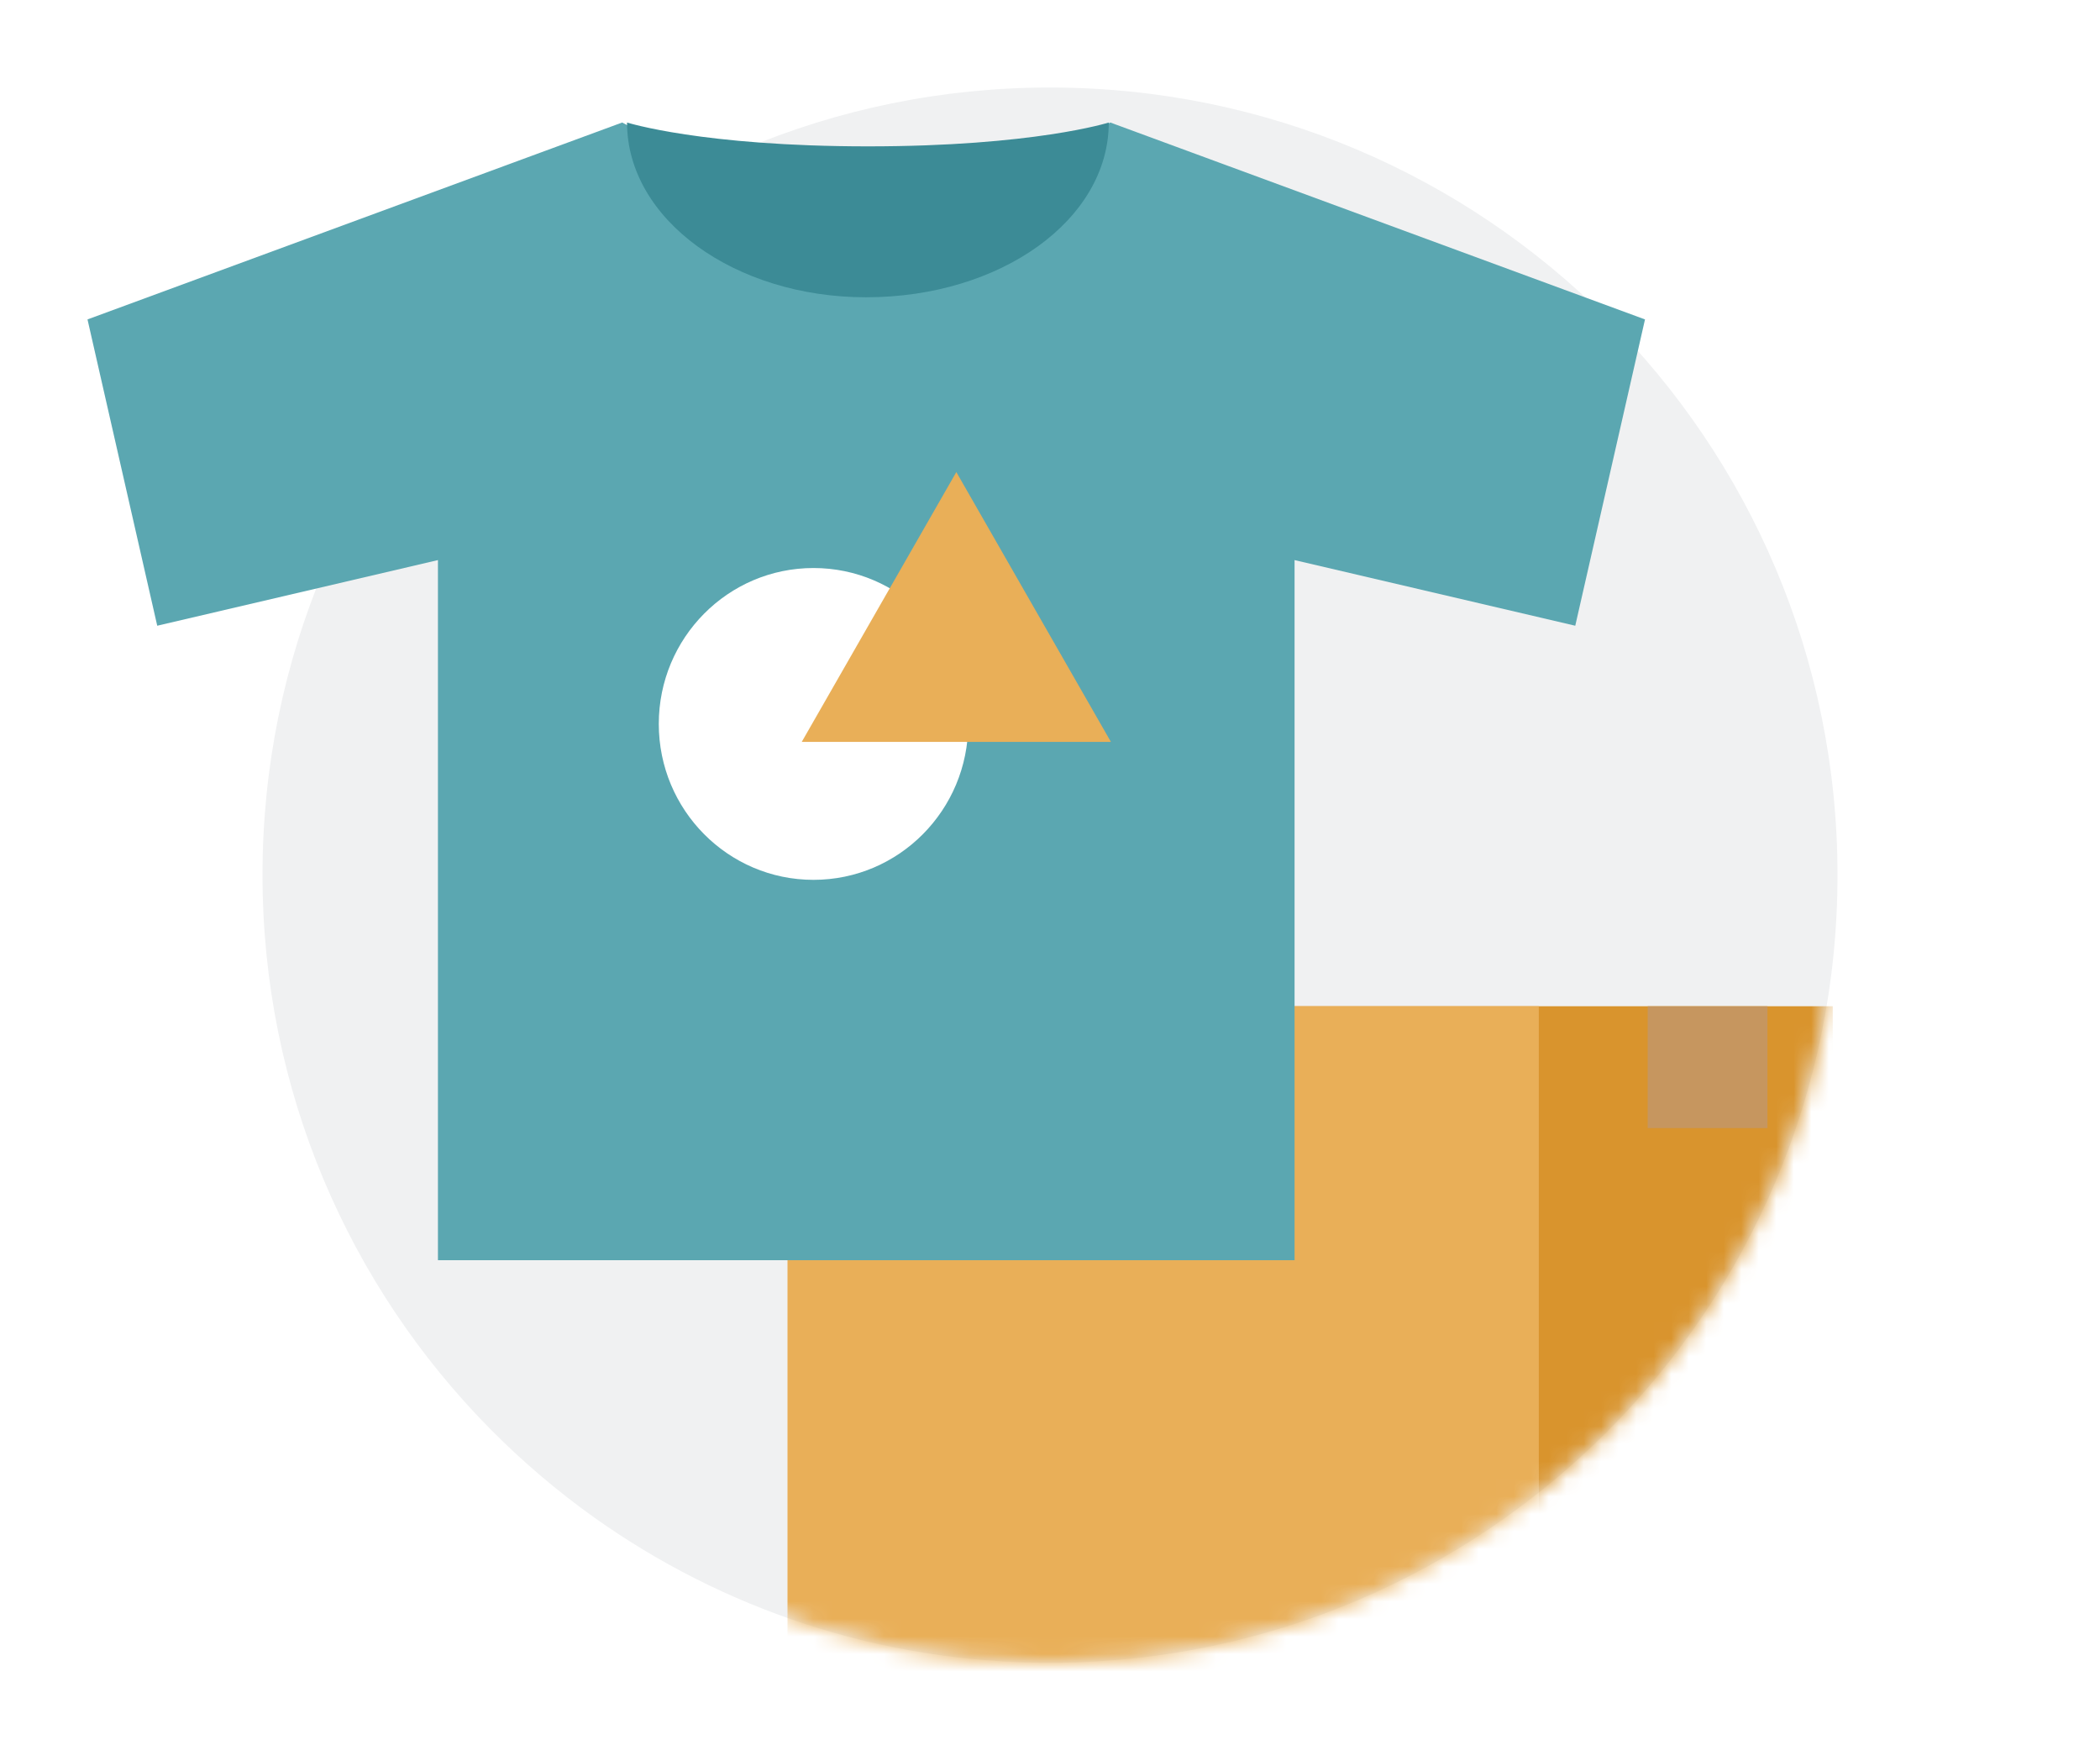 <svg xmlns="http://www.w3.org/2000/svg" width="120" height="100" viewBox="0 0 120 100" fill="none"><path d="M120 0H0v100h120V0z" fill="#fff"/><path d="M105 49.99C105 74.85 84.84 95 59.99 95c-9.72 0-18.7-3.08-26.05-8.31-2.13-1.52-4.11-3.21-5.94-5.06-8.03-8.13-13-19.31-13-31.64C15 25.15 35.13 5 59.99 5 84.85 5 105 25.13 105 49.99z" fill="#F0F1F2"/><mask id="a" maskUnits="userSpaceOnUse" x="15" y="5" width="90" height="90"><path d="M60 95c24.853 0 45-20.147 45-45S84.853 5 60 5 15 25.147 15 50s20.147 45 45 45z" fill="#F0F1F2"/></mask><g mask="url(#a)"><path d="M61.8 57.49h42.93V97.5H61.8V57.49z" fill="#D9942D"/><path d="M45 57.49h42.932V97.5H45V57.49z" fill="#E9AF58"/><path d="M60.99 57.49h10.773v6.742H60.99v-6.74zM94.154 57.49h6.844v6.96h-6.844v-6.96z" fill="#C6965F"/></g><path d="M63.448 7S59.068 9.5 49.5 9.5C39.932 9.5 35.552 7 35.552 7L5 18.25l3.985 17.5L25.025 32v40h48.95V32l16.04 3.75L94 18.25 63.448 7z" fill="#5BA7B1"/><path d="M63.358 7c0 5.547-6.166 9.985-13.873 9.985-7.488 0-13.654-4.438-13.654-9.985 0 0 4.295 1.362 13.765 1.362S63.358 7 63.358 7z" fill="#3C8B96"/><ellipse cx="46.486" cy="41.361" rx="8.841" ry="8.908" fill="#fff"/><path d="M54.647 26.97l8.834 15.418H45.813l8.835-15.418z" fill="#E9AF58"/></svg>